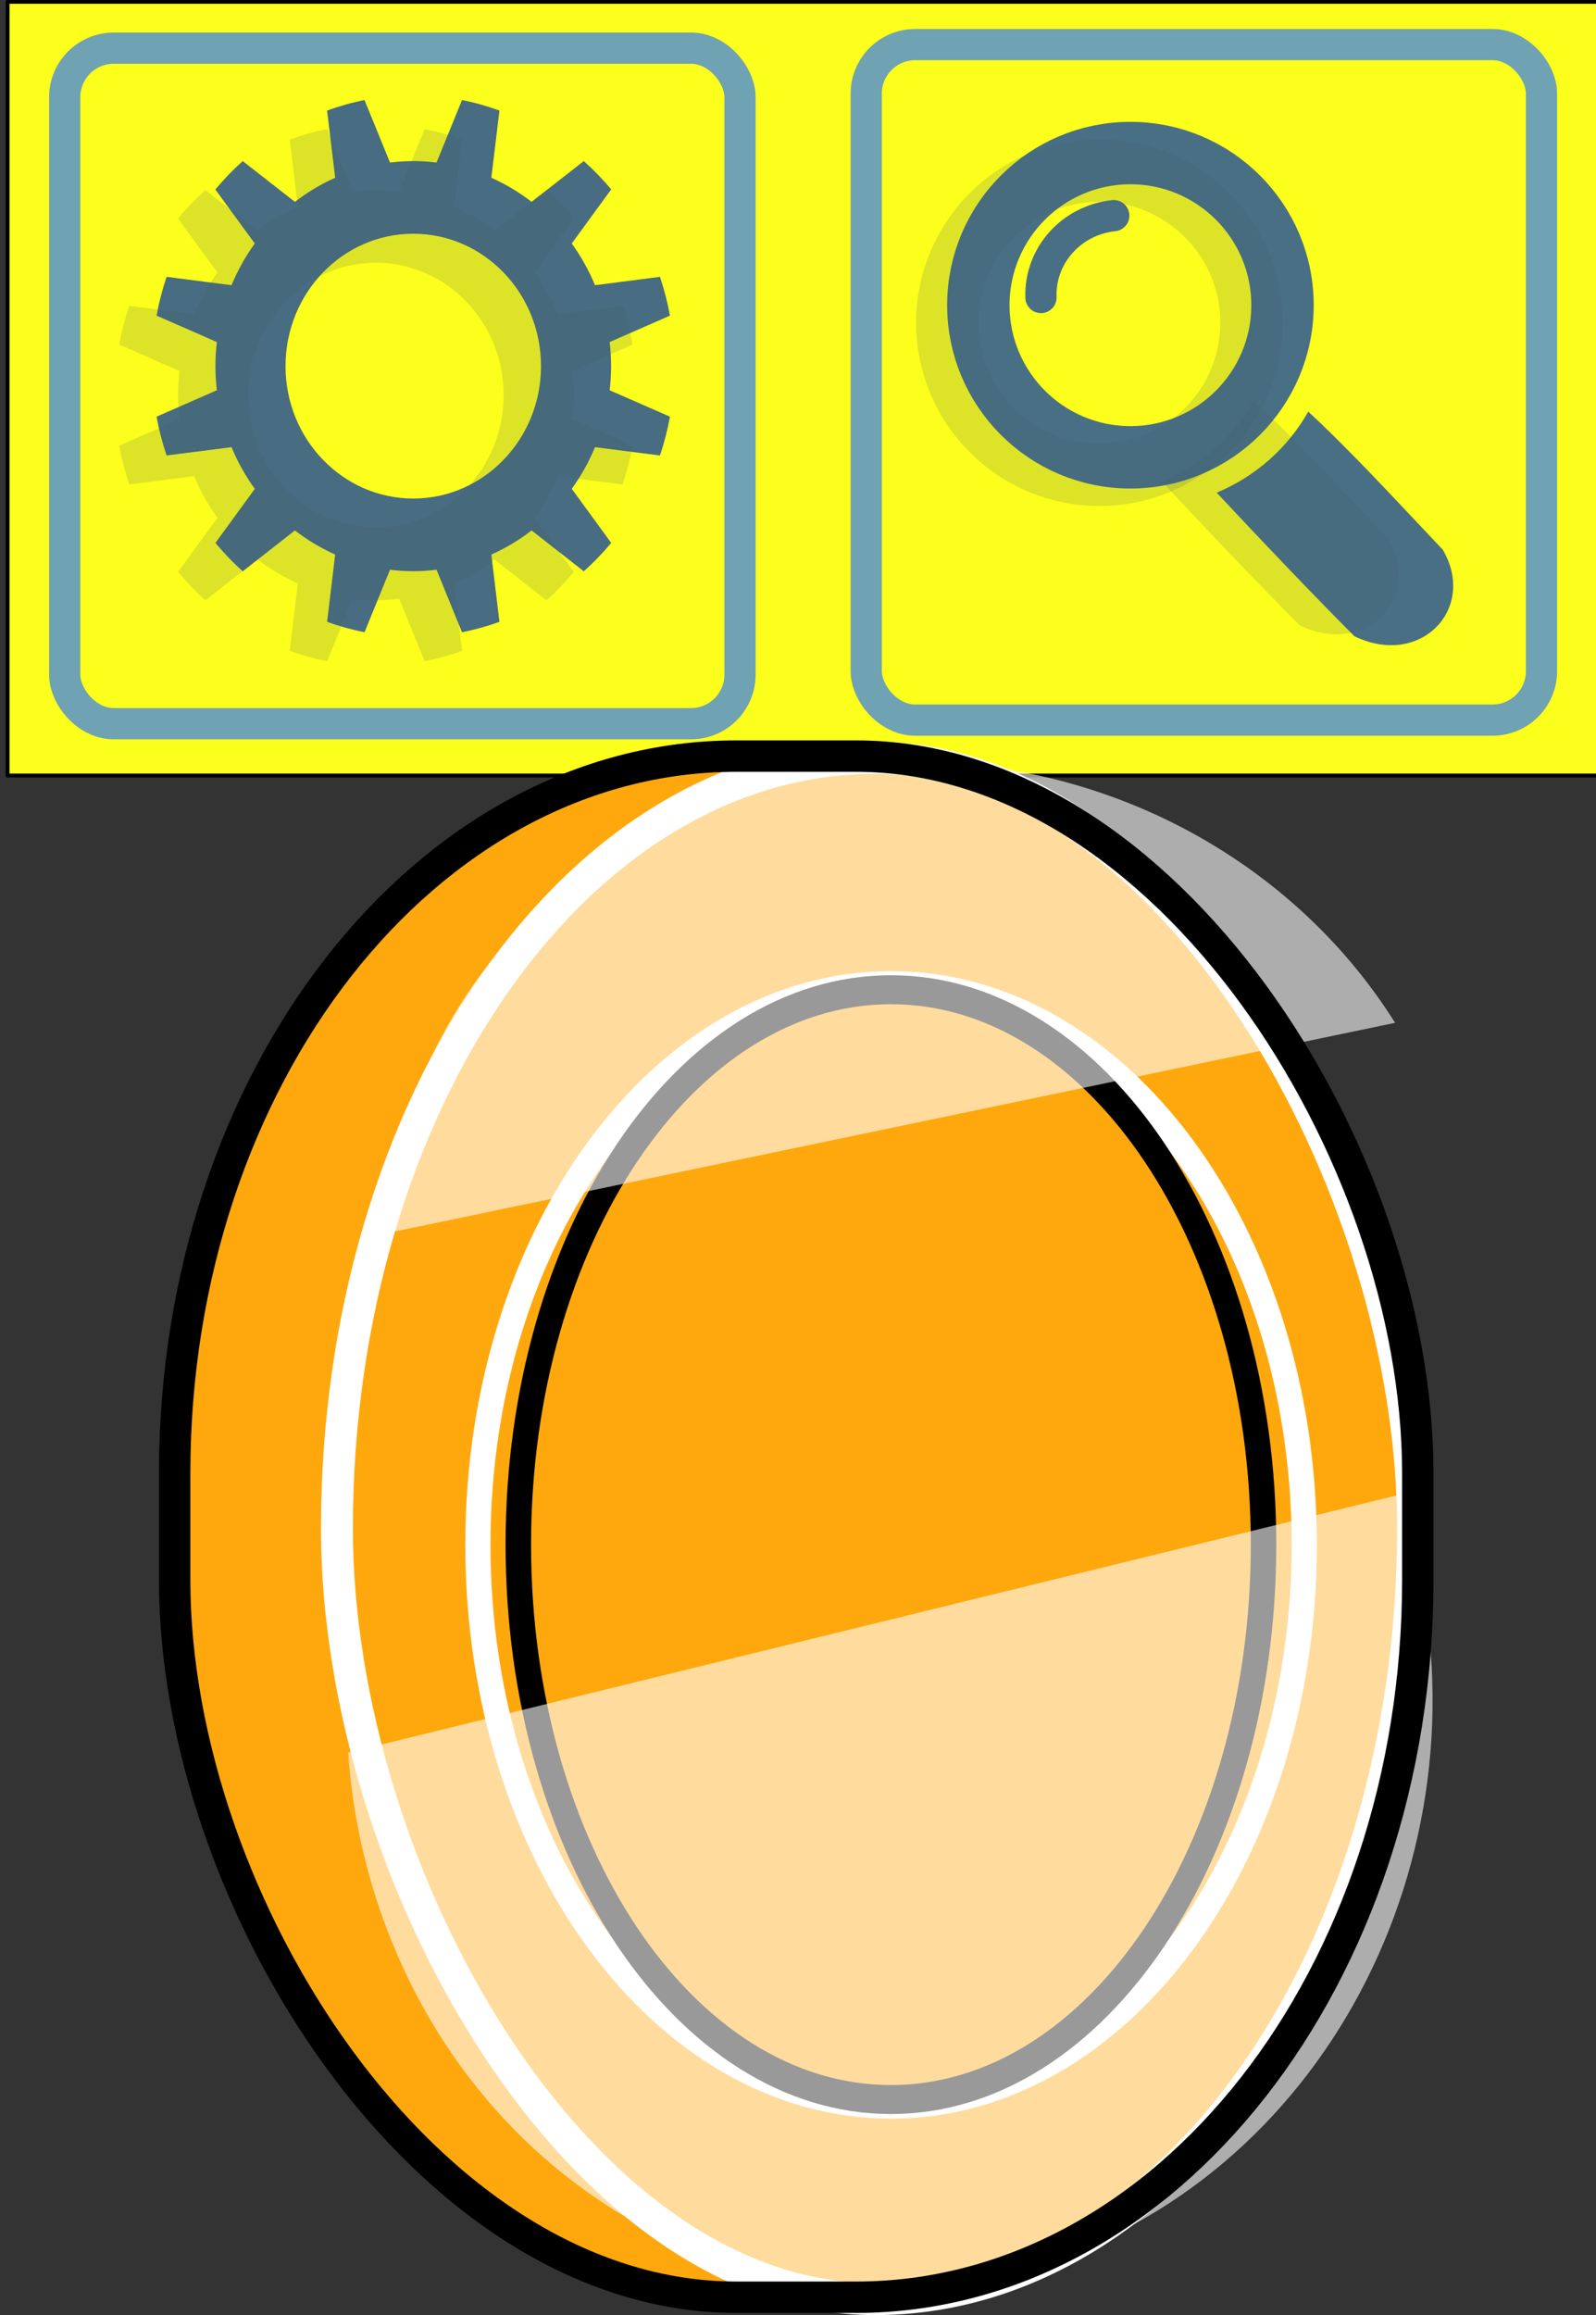 <?xml version="1.0" encoding="UTF-8" standalone="no"?>
<!-- Created with Inkscape (http://www.inkscape.org/) -->

<svg
   xmlns:dc="http://purl.org/dc/elements/1.1/"
   xmlns:cc="http://creativecommons.org/ns#"
   xmlns:rdf="http://www.w3.org/1999/02/22-rdf-syntax-ns#"
   xmlns:svg="http://www.w3.org/2000/svg"
   xmlns="http://www.w3.org/2000/svg"
   xmlns:sodipodi="http://sodipodi.sourceforge.net/DTD/sodipodi-0.dtd"
   xmlns:inkscape="http://www.inkscape.org/namespaces/inkscape"
   id="svg4071"
   viewBox="0 0 200 290"
   version="1.1"
   inkscape:version="0.48.4 r9939"
   width="100%"
   height="100%"
   sodipodi:docname="toolbar.svg">
  <rect x="0" y="0" width="200" height="290" fill="#333333" stroke="none"/>
  <defs
     id="defs10">
    <linearGradient
       x1="-1110.9"
       y1="1290.3"
       gradientTransform="translate(1459.516,-1207.922)"
       x2="-1088.9"
       gradientUnits="userSpaceOnUse"
       y2="1291"
       id="linearGradient4503-9">
      <stop
         offset="0"
         stop-color="#d4a900"
         id="stop4374-7" />
      <stop
         offset="1"
         stop-opacity="0"
         stop-color="#d4a900"
         id="stop4376-1" />
    </linearGradient>
  </defs>
  <sodipodi:namedview
     pagecolor="#ffffff"
     bordercolor="#666666"
     borderopacity="1"
     objecttolerance="10"
     gridtolerance="10"
     guidetolerance="10"
     inkscape:pageopacity="0"
     inkscape:pageshadow="2"
     inkscape:window-width="1600"
     inkscape:window-height="876"
     id="namedview8"
     showgrid="false"
     fit-margin-top="0"
     fit-margin-left="0"
     fit-margin-right="0"
     fit-margin-bottom="0"
     inkscape:zoom="1.0422187"
     inkscape:cx="-7.447949"
     inkscape:cy="123.61735"
     inkscape:window-x="0"
     inkscape:window-y="24"
     inkscape:window-maximized="1"
     inkscape:current-layer="svg4071" />
  <rect
     style="fill:#fcff1b;fill-opacity:1;fill-rule:nonzero;stroke:#000000;stroke-width:0.484;stroke-linecap:round;stroke-linejoin:round;stroke-miterlimit:4;stroke-opacity:1;stroke-dasharray:none;stroke-dashoffset:0"
     id="rect3137"
     width="202.469"
     height="96.925"
     x="0.951"
     y="0.225" />
  <g
     transform="matrix(0.391,0,0,0.391,3.397,-82.056)"
     id="layer1-4">
    <rect
       x="268.93"
       y="224.15"
       stroke-miterlimit="4"
       width="216.43"
       height="216.43"
       ry="15.714"
       id="rect4869-8"
       style="fill:none;stroke:#6fa2b3;stroke-width:10;stroke-linecap:round;stroke-linejoin:round;stroke-miterlimit:4;stroke-dasharray:none;stroke-dashoffset:0" />
    <path
       stroke-miterlimit="4"
       transform="translate(243.755,-347.98)"
       d="m 158.59,655.62 c 0,26.918 -21.822,48.74 -48.74,48.74 -26.918,0 -48.74,-21.822 -48.74,-48.74 0,-26.918 21.822,-48.74 48.74,-48.74 26.918,0 48.74,21.822 48.74,48.74 z"
       id="path3033"
       inkscape:connector-curvature="0"
       style="fill:none;stroke:#496f84;stroke-width:20;stroke-miterlimit:4;stroke-dasharray:none" />
    <path
       stroke-miterlimit="4"
       transform="translate(233.809,-342.381)"
       d="m 158.59,655.62 c 0,26.918 -21.822,48.74 -48.74,48.74 -26.918,0 -48.74,-21.822 -48.74,-48.74 0,-26.918 21.822,-48.74 48.74,-48.74 26.918,0 48.74,21.822 48.74,48.74 z"
       id="path3033-3"
       inkscape:connector-curvature="0"
       style="fill:none;stroke:#3e5764;stroke-width:20;stroke-miterlimit:4;stroke-opacity:0.161;stroke-dasharray:none" />
    <path
       d="m 381.26,367.71 c 15.726,16.832 30.655,32.461 44.125,45.988 21.294,10.315 39.428,-9.011 28.281,-27.781 -15.831,-16.695 -29.206,-31.341 -43.061,-44.18 -6.577,11.638 -16.86,20.744 -29.295,25.946"
       id="path3033-0"
       inkscape:connector-curvature="0"
       style="fill:#496f84" />
    <path
       stroke-miterlimit="4"
       transform="translate(255.978,-337.979)"
       d="m 68.96,643.16 c -0.495,-13.343 9.691,-24.791 23.334,-26.226"
       id="path3901"
       inkscape:connector-curvature="0"
       style="fill:none;stroke:#496f84;stroke-width:10;stroke-linecap:round;stroke-miterlimit:4;stroke-dasharray:none" />
    <path
       d="m 363.74,364.23 c 15.726,16.832 30.655,32.461 44.125,45.988 21.294,10.315 39.428,-9.011 28.281,-27.781 -15.831,-16.695 -29.206,-31.341 -43.061,-44.18 -6.577,11.638 -16.86,20.744 -29.295,25.946"
       id="path3033-0-6"
       inkscape:connector-curvature="0"
       style="fill:#3e5764;fill-opacity:0.161" />
  </g>
  <g
     id="g3030"
     transform="matrix(0.391,0,0,0.391,187.354,3.326)">
    <path
       d="m -362.341,23.556 c -4.117,0.805 -8.113,1.953 -11.993,3.359 l 2.593,21.53 c -4.606,2.054 -8.935,4.652 -12.901,7.725 l -16.726,-13.065 c -3.143,2.809 -6.075,5.844 -8.784,9.102 l 12.641,17.298 c -2.966,4.109 -5.473,8.595 -7.455,13.368 l -20.81,-2.687 c -1.354,4.016 -2.432,8.167 -3.209,12.427 l 19.319,8.464 c -0.287,2.535 -0.454,5.11 -0.454,7.725 0,2.615 0.167,5.19 0.454,7.725 l -19.319,8.464 c 0.775,4.261 1.856,8.41 3.209,12.427 l 20.81,-2.653 c 1.98,4.762 4.495,9.233 7.455,13.334 0.005,0.008 -0.005,0.027 0,0.034 l -12.609,17.298 c 2.703,3.248 5.617,6.3 8.752,9.102 l 16.726,-13.099 c 3.965,3.073 8.295,5.671 12.901,7.725 l -2.593,21.563 c 3.88,1.405 7.876,2.52 11.993,3.325 l 8.168,-20.018 c 2.446,0.297 4.932,0.47 7.455,0.47 2.524,0 5.009,-0.173 7.455,-0.47 l 8.168,20.018 c 4.117,-0.805 8.113,-1.92 11.993,-3.325 l -2.593,-21.563 c 4.606,-2.054 8.935,-4.652 12.901,-7.725 l 16.726,13.099 c 3.137,-2.804 6.079,-5.851 8.784,-9.102 l -12.641,-17.331 c 2.96,-4.101 5.475,-8.572 7.455,-13.334 l 20.81,2.653 c 1.353,-4.017 2.434,-8.166 3.209,-12.427 l -19.319,-8.464 c 0.287,-2.535 0.454,-5.11 0.454,-7.725 0,-2.615 -0.167,-5.19 -0.454,-7.725 l 19.319,-8.464 c -0.777,-4.26 -1.855,-8.411 -3.209,-12.427 l -20.81,2.687 c -1.982,-4.773 -4.49,-9.259 -7.455,-13.368 l 12.641,-17.331 c -2.703,-3.247 -5.651,-6.267 -8.784,-9.069 l -16.726,13.065 c -3.965,-3.073 -8.295,-5.671 -12.901,-7.725 l 2.593,-21.53 c -3.88,-1.405 -7.876,-2.553 -11.993,-3.359 l -8.168,20.018 c -2.446,-0.297 -4.932,-0.47 -7.455,-0.47 -2.524,0 -5.009,0.173 -7.455,0.47 l -8.168,-20.018 z m 15.623,42.823 c 22.607,0 40.939,18.996 40.939,42.42 0,23.426 -18.332,42.42 -40.939,42.42 -22.607,0 -40.939,-18.996 -40.939,-42.42 0,-23.426 18.332,-42.42 40.939,-42.42 z"
       id="path3826"
       inkscape:connector-curvature="0"
       style="fill:#486c81" />
    <rect
       x="-458.429"
       y="6.924"
       stroke-miterlimit="4"
       width="216.43"
       height="216.43"
       ry="15.714"
       id="rect4869-8-5"
       style="fill:none;stroke:#6fa2b3;stroke-width:10;stroke-linecap:round;stroke-linejoin:round;stroke-miterlimit:4;stroke-dasharray:none;stroke-dashoffset:0" />
    <path
       d="m -374.314,32.844 c -4.117,0.805 -8.113,1.953 -11.993,3.359 l 2.593,21.53 c -4.606,2.054 -8.935,4.652 -12.901,7.725 l -16.726,-13.065 c -3.143,2.809 -6.075,5.844 -8.784,9.102 l 12.641,17.298 c -2.966,4.109 -5.473,8.595 -7.455,13.368 l -20.81,-2.687 c -1.354,4.016 -2.432,8.167 -3.209,12.427 l 19.319,8.464 c -0.287,2.535 -0.454,5.11 -0.454,7.725 0,2.615 0.167,5.19 0.454,7.725 l -19.319,8.464 c 0.775,4.261 1.856,8.41 3.209,12.427 l 20.81,-2.653 c 1.98,4.762 4.495,9.233 7.455,13.334 0.005,0.008 -0.005,0.027 0,0.034 l -12.609,17.298 c 2.703,3.248 5.617,6.3 8.752,9.102 l 16.726,-13.099 c 3.965,3.073 8.295,5.671 12.901,7.725 l -2.593,21.563 c 3.88,1.405 7.876,2.52 11.993,3.325 l 8.168,-20.018 c 2.446,0.297 4.932,0.47 7.455,0.47 2.524,0 5.009,-0.173 7.455,-0.47 l 8.168,20.018 c 4.117,-0.805 8.113,-1.92 11.993,-3.325 l -2.593,-21.563 c 4.606,-2.054 8.935,-4.652 12.901,-7.725 l 16.726,13.099 c 3.137,-2.804 6.079,-5.851 8.784,-9.102 l -12.641,-17.331 c 2.96,-4.101 5.475,-8.572 7.455,-13.334 l 20.81,2.653 c 1.353,-4.017 2.434,-8.166 3.209,-12.427 l -19.319,-8.464 c 0.287,-2.535 0.454,-5.11 0.454,-7.725 0,-2.615 -0.167,-5.19 -0.454,-7.725 l 19.319,-8.464 c -0.777,-4.26 -1.855,-8.411 -3.209,-12.427 l -20.81,2.687 c -1.982,-4.773 -4.49,-9.259 -7.455,-13.368 l 12.641,-17.331 c -2.703,-3.247 -5.651,-6.267 -8.784,-9.069 l -16.726,13.065 c -3.965,-3.073 -8.295,-5.671 -12.901,-7.725 l 2.593,-21.53 c -3.88,-1.405 -7.876,-2.553 -11.993,-3.359 l -8.168,20.018 c -2.446,-0.297 -4.932,-0.47 -7.455,-0.47 -2.524,0 -5.009,0.173 -7.455,0.47 l -8.168,-20.018 z m 15.623,42.823 c 22.607,0 40.939,18.996 40.939,42.42 0,23.426 -18.332,42.42 -40.939,42.42 -22.607,0 -40.939,-18.996 -40.939,-42.42 0,-23.426 18.332,-42.42 40.939,-42.42 z"
       id="path3826-1"
       inkscape:connector-curvature="0"
       style="fill:#3e5764;fill-opacity:0.161" />
  </g>
  <g
     id="coinFlat"
     inkscape:label="#g3978"
     transform="translate(0.528,91.5)">
    <rect
       ry="95.279"
       rx="71.598"
       y="2.658"
       x="20.835"
       height="192.988"
       width="157.522"
       id="rect2996"
       style="fill:#ffa80d;fill-opacity:1;stroke:none" />
    <rect
       ry="96.537"
       rx="67.431"
       y="3.438"
       x="41.694"
       height="193.073"
       width="134.861"
       id="rect2996-8"
       style="fill:#ffa80d;fill-opacity:1;stroke:#ffffff;stroke-width:4;stroke-miterlimit:4;stroke-opacity:1;stroke-dasharray:none" />
    <path
       transform="matrix(1.772,0,0,1.835,-235.432,-416.715)"
       d="m 224.8,282.693 c 0,21.141 -13.082,38.278 -29.22,38.278 -16.138,0 -29.22,-17.138 -29.22,-38.278 0,-21.141 13.082,-38.278 29.22,-38.278 16.138,0 29.22,17.138 29.22,38.278 z"
       sodipodi:ry="38.278366"
       sodipodi:rx="29.220127"
       sodipodi:cy="282.69296"
       sodipodi:cx="195.58005"
       id="path3954-9-4-6"
       style="fill:none;stroke:#ffffff;stroke-width:1.781;stroke-linecap:round;stroke-linejoin:round;stroke-miterlimit:4;stroke-opacity:1;stroke-dasharray:none;stroke-dashoffset:0"
       sodipodi:type="arc" />
    <path
       transform="matrix(1.598,0,0,1.816,-201.42,-411.374)"
       d="m 224.8,282.693 c 0,21.141 -13.082,38.278 -29.22,38.278 -16.138,0 -29.22,-17.138 -29.22,-38.278 0,-21.141 13.082,-38.278 29.22,-38.278 16.138,0 29.22,17.138 29.22,38.278 z"
       sodipodi:ry="38.278366"
       sodipodi:rx="29.220127"
       sodipodi:cy="282.69296"
       sodipodi:cx="195.58005"
       id="path3954-9-47"
       style="fill:#ffa80d;fill-opacity:1;fill-rule:nonzero;stroke:#000000;stroke-width:2;stroke-linecap:round;stroke-linejoin:round;stroke-miterlimit:4;stroke-opacity:1;stroke-dasharray:none;stroke-dashoffset:0"
       sodipodi:type="arc" />
    <path
       transform="matrix(-2.421,-0.194,0.169,-2.776,313.5,1117.098)"
       sodipodi:open="true"
       sodipodi:end="2.5410174"
       sodipodi:start="0"
       d="m 135.541,370.253 c 0,12.781 -12.581,23.141 -28.1,23.141 -9.27,0 -17.944,-3.765 -23.183,-10.064"
       sodipodi:ry="23.141161"
       sodipodi:rx="28.099979"
       sodipodi:cy="370.25281"
       sodipodi:cx="107.4411"
       id="path4014-4"
       style="opacity:0.599;fill:#ffffff;fill-opacity:1;fill-rule:nonzero;stroke:none"
       sodipodi:type="arc" />
    <path
       sodipodi:open="true"
       sodipodi:end="3.4255549"
       sodipodi:start="0"
       transform="matrix(1.032,-0.425,0.388,1.107,-45.707,9.256)"
       d="m 160.886,139.943 c 0,34.081 -27.628,61.71 -61.71,61.71 -34.081,0 -61.71,-27.628 -61.71,-61.71 0,-5.851 0.832,-11.672 2.471,-17.289"
       sodipodi:ry="61.709759"
       sodipodi:rx="61.709759"
       sodipodi:cy="139.94318"
       sodipodi:cx="99.176399"
       id="path4052-1"
       style="opacity:0.599;fill:#ffffff;fill-opacity:1;stroke:none"
       sodipodi:type="arc" />
    <rect
       ry="89.856"
       rx="70.391"
       y="3.218"
       x="21.359"
       height="193.056"
       width="155.781"
       id="rect2996-3"
       style="fill:none;stroke:#000000;stroke-width:3.933;stroke-miterlimit:4;stroke-opacity:1;stroke-dasharray:none" />
  </g>
</svg>
